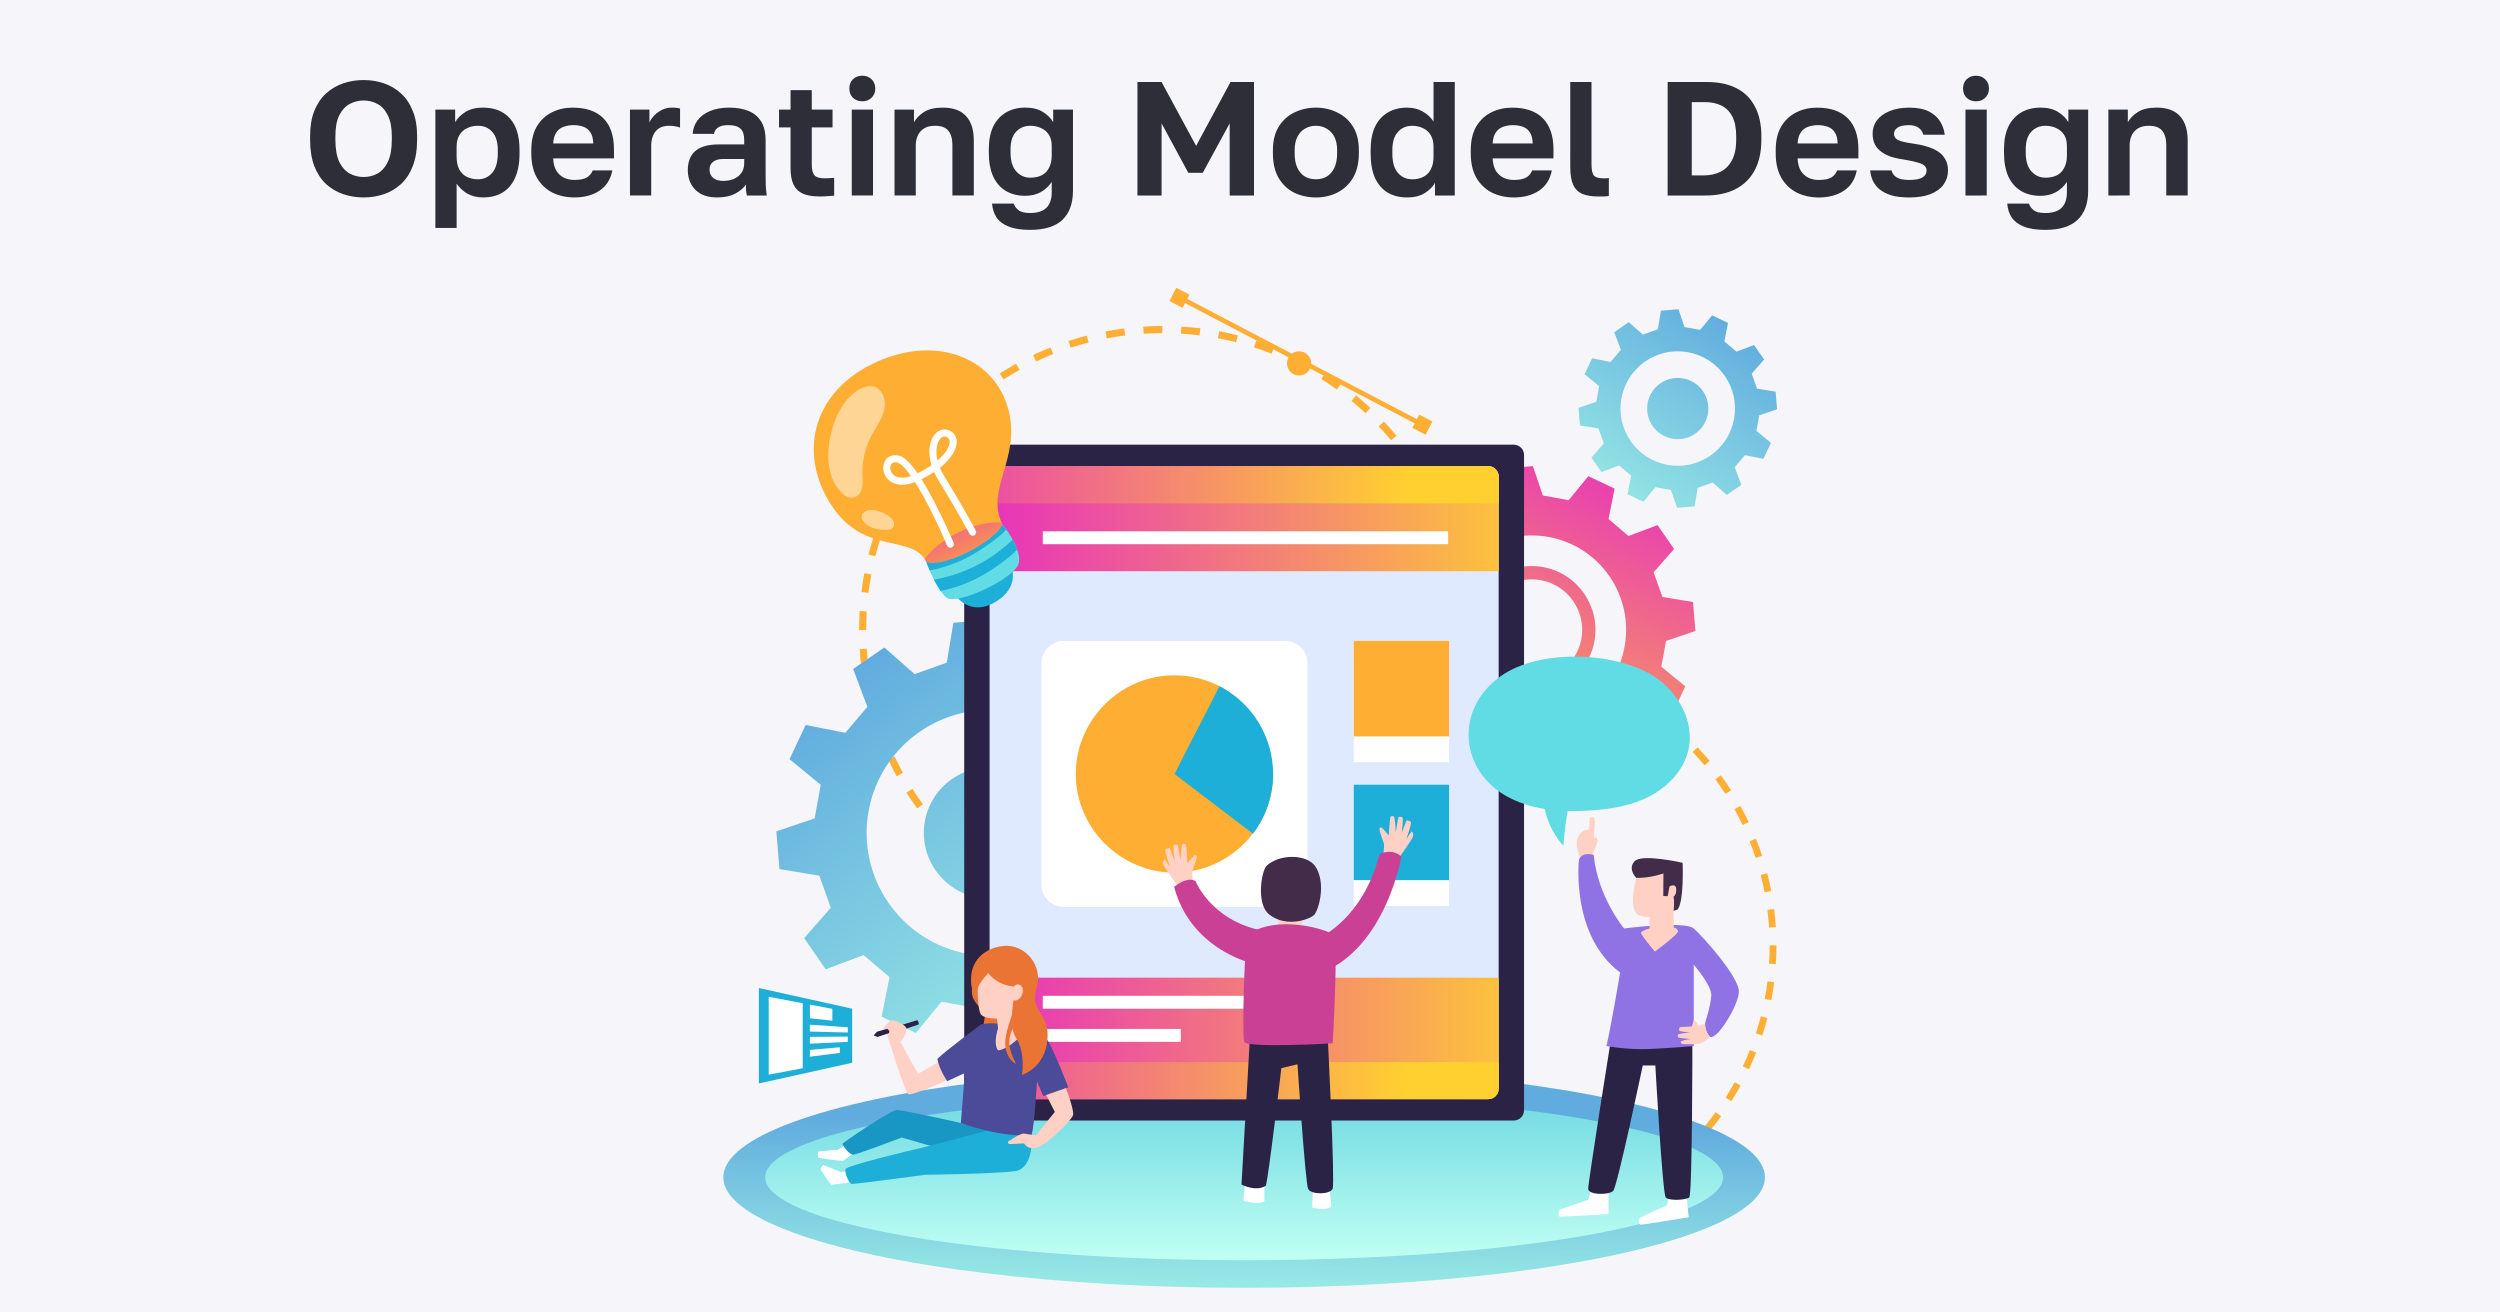 <?xml version="1.0" encoding="UTF-8" standalone="no"?>
<!-- Created with Inkscape (http://www.inkscape.org/) -->

<svg
   width="800"
   height="420"
   viewBox="0 0 211.667 111.125"
   version="1.1"
   id="svg1"
   xml:space="preserve"
   inkscape:version="1.3 (0e150ed6c4, 2023-07-21)"
   sodipodi:docname="operating-model-design.svg"
   inkscape:export-filename="operating-model-design.png"
   inkscape:export-xdpi="96"
   inkscape:export-ydpi="96"
   xmlns:inkscape="http://www.inkscape.org/namespaces/inkscape"
   xmlns:sodipodi="http://sodipodi.sourceforge.net/DTD/sodipodi-0.dtd"
   xmlns:xlink="http://www.w3.org/1999/xlink"
   xmlns="http://www.w3.org/2000/svg"
   xmlns:svg="http://www.w3.org/2000/svg"><sodipodi:namedview
     id="namedview1"
     pagecolor="#505050"
     bordercolor="#eeeeee"
     borderopacity="1"
     inkscape:showpageshadow="0"
     inkscape:pageopacity="0"
     inkscape:pagecheckerboard="0"
     inkscape:deskcolor="#505050"
     inkscape:document-units="mm"
     inkscape:zoom="1.5"
     inkscape:cx="399.66667"
     inkscape:cy="210"
     inkscape:window-width="1841"
     inkscape:window-height="956"
     inkscape:window-x="710"
     inkscape:window-y="42"
     inkscape:window-maximized="0"
     inkscape:current-layer="layer1" /><defs
     id="defs1"><path
   id="XMLID_377_"
   d="m 93.699,318.285 c 0,0 -18.349,12.391 -23.592,18.111 -5.243,5.719 -2.383,10.247 -1.906,14.536 0.477,4.289 2.621,13.821 8.817,17.158 6.196,3.336 83.166,1.906 127.967,3.336 44.8,1.43 141.148,-0.272 153.063,-3.132 11.915,-2.86 14.747,-17.637 15.462,-25.977 0.715,-8.34 -7.837,-20.015 -12.603,-21.444 -4.766,-1.429 -44.399,-1.634 -88.484,-0.681 -44.085,0.953 -64.293,4.793 -114.574,3.84 -50.281,-0.954 -52.712,-7.891 -64.15,-5.747 z" /><path
   id="XMLID_1_"
   d="m 94.358,245.447 c 0,0 -1.954,11.334 -4.039,18.239 -2.084,6.905 -4.56,11.074 -5.211,13.679 -0.651,2.605 2.605,9.12 1.563,11.855 -1.042,2.736 -1.954,-1.303 -7.947,-4.69 -5.992,-3.387 -10.942,-6.643 -13.81,-8.598 -12.533,-8.549 8.804,-31.522 18.37,-32.57 9.511,-1.042 11.595,-0.781 11.074,2.085 z" />&#10;	&#10;<path
   id="XMLID_62_"
   d="M353.337,368.425H146.663c-2.442,0-4.422-1.98-4.422-4.422V104.878c0-2.442,1.98-4.422,4.422-4.422       h206.673c2.442,0,4.422,1.98,4.422,4.422v259.125C357.758,366.445,355.779,368.425,353.337,368.425z" /><rect
   id="XMLID_63_"
   x="296.415"
   y="174.444"
   width="40.344"
   height="51.345" /><rect
   id="XMLID_64_"
   x="296.415"
   y="235.307"
   width="40.344"
   height="51.345" /><path
   id="XMLID_66_"
   d="M115.397,140.877c0,0,4.308,12.046,8.755,15.308s29.65-8.426,30.541-15.043       c0.891-6.617-7.016-16.028-7.016-16.028L115.397,140.877z" /><path
   id="XMLID_65_"
   d="M92.112,57.447c26.275-13.185,52.051-3.55,58.085,19.032c5.515,20.636-9.954,33.768-2.519,48.635       c-3.391,7.518-25.633,18.849-32.281,15.763c-5.916-11.831-26.167-2.496-40.059-23.753       C61.252,95.572,67.005,70.046,92.112,57.447z" /></defs><g
     inkscape:label="Layer 1"
     inkscape:groupmode="layer"
     id="layer1"><rect
       style="fill:#f5f5fa;fill-rule:evenodd;stroke:none;stroke-width:3.596;stroke-opacity:0.996"
       id="rect1"
       width="211.667"
       height="111.125"
       x="-2.5431316e-06"
       y="-1.110223e-14"
       sodipodi:insensitive="true" /><g
       id="OBJECTS"
       transform="matrix(0.2,0,0,0.2,55.336,19.374)"
       style="display:inline">&#10;	<g
   id="g81">&#10;		<path
   style="fill:#ffae34"
   d="m 215.644,298.286 -0.002,-3 c 2.631,-0.002 5.285,-0.085 7.885,-0.248 l 0.188,2.994 c -2.663,0.167 -5.378,0.252 -8.071,0.254 z m -8.069,-0.246 c -2.671,-0.164 -5.376,-0.415 -8.039,-0.746 l 0.37,-2.977 c 2.601,0.323 5.243,0.568 7.853,0.729 z m 24.176,-0.763 -0.373,-2.977 c 2.598,-0.326 5.218,-0.739 7.788,-1.228 l 0.561,2.947 c -2.632,0.501 -5.315,0.924 -7.976,1.258 z m -40.192,-1.231 c -2.634,-0.497 -5.286,-1.086 -7.883,-1.749 l 0.742,-2.906 c 2.536,0.647 5.126,1.222 7.698,1.708 z m 56.05,-1.784 -0.745,-2.906 c 2.531,-0.648 5.079,-1.389 7.572,-2.199 l 0.928,2.853 c -2.554,0.83 -5.163,1.587 -7.755,2.252 z m -71.691,-2.21 c -2.55,-0.826 -5.111,-1.746 -7.612,-2.735 l 1.102,-2.789 c 2.443,0.965 4.944,1.864 7.434,2.671 z m 87.043,-2.78 -1.107,-2.789 c 2.433,-0.966 4.864,-2.02 7.224,-3.133 l 1.28,2.713 c -2.417,1.141 -4.906,2.22 -7.397,3.209 z m -102.077,-3.165 c -2.423,-1.141 -4.846,-2.376 -7.202,-3.672 l 1.446,-2.629 c 2.301,1.267 4.667,2.473 7.033,3.586 z m 116.657,-3.713 -1.447,-2.627 c 2.287,-1.26 4.567,-2.611 6.778,-4.018 l 1.61,2.531 c -2.264,1.441 -4.599,2.825 -6.941,4.114 z m -130.814,-4.077 c -2.264,-1.439 -4.512,-2.967 -6.68,-4.544 l 1.764,-2.426 c 2.119,1.539 4.314,3.033 6.526,4.439 z m 144.425,-4.579 -1.766,-2.426 c 2.111,-1.536 4.206,-3.163 6.227,-4.837 l 1.913,2.311 c -2.068,1.713 -4.213,3.378 -6.374,4.952 z M 133.665,268.82 c -2.061,-1.705 -4.1,-3.501 -6.059,-5.34 l 2.053,-2.188 c 1.915,1.796 3.906,3.551 5.919,5.217 z m 169.916,-5.375 -2.055,-2.185 c 1.911,-1.796 3.788,-3.673 5.578,-5.578 l 2.187,2.055 c -1.833,1.949 -3.754,3.87 -5.71,5.708 z m -181.688,-5.672 c -1.832,-1.948 -3.63,-3.984 -5.345,-6.051 l 2.31,-1.916 c 1.674,2.02 3.431,4.009 5.221,5.912 z m 192.741,-6.092 -2.31,-1.914 c 1.672,-2.019 3.301,-4.115 4.841,-6.232 l 2.426,1.766 c -1.577,2.167 -3.245,4.314 -4.957,6.38 z m -203.041,-6.332 c -1.575,-2.162 -3.105,-4.405 -4.546,-6.669 l 2.53,-1.611 c 1.408,2.211 2.902,4.402 4.44,6.513 z m 212.546,-6.727 -2.531,-1.61 c 1.405,-2.208 2.759,-4.493 4.024,-6.79 l 2.628,1.447 c -1.295,2.352 -2.682,4.692 -4.121,6.953 z M 102.93,231.743 c -1.294,-2.345 -2.529,-4.761 -3.673,-7.181 l 2.713,-1.281 c 1.116,2.363 2.323,4.723 3.587,7.013 z m 229.007,-7.273 -2.714,-1.279 c 1.119,-2.374 2.175,-4.811 3.139,-7.246 l 2.789,1.105 c -0.987,2.492 -2.069,4.988 -3.214,7.42 z M 96.045,217.165 c -0.989,-2.489 -1.912,-5.045 -2.743,-7.595 l 2.853,-0.929 c 0.811,2.49 1.712,4.985 2.678,7.417 z m 241.845,-7.727 -2.853,-0.926 c 0.809,-2.494 1.547,-5.042 2.195,-7.574 l 2.906,0.743 c -0.663,2.594 -1.419,5.204 -2.248,7.757 z M 91.046,201.816 c -0.666,-2.591 -1.259,-5.243 -1.762,-7.88 l 2.947,-0.563 c 0.491,2.576 1.07,5.165 1.72,7.696 z m 250.846,-8.016 -2.947,-0.559 c 0.487,-2.569 0.899,-5.19 1.224,-7.79 l 2.977,0.372 c -0.333,2.662 -0.755,5.346 -1.254,7.977 z m -253.87,-7.838 c -0.335,-2.658 -0.59,-5.362 -0.759,-8.038 l 2.994,-0.188 c 0.164,2.614 0.413,5.255 0.741,7.851 z m 255.873,-8.177 -2.994,-0.186 c 0.161,-2.61 0.243,-5.262 0.243,-7.883 v -0.27 h 3 v 0.27 c 0,2.682 -0.084,5.397 -0.249,8.069 z M 90.006,169.852 h -3 v -0.135 c 0,-2.638 0.081,-5.307 0.241,-7.931 l 2.994,0.182 c -0.156,2.564 -0.235,5.171 -0.235,7.749 z m 250.877,-8.287 c -0.168,-2.619 -0.42,-5.26 -0.749,-7.851 l 2.976,-0.378 c 0.337,2.651 0.595,5.355 0.768,8.036 z m -249.918,-7.45 -2.978,-0.369 c 0.331,-2.665 0.749,-5.349 1.245,-7.978 l 2.948,0.556 c -0.483,2.567 -0.892,5.189 -1.215,7.791 z m 247.929,-8.188 c -0.493,-2.57 -1.074,-5.159 -1.729,-7.693 l 2.905,-0.75 c 0.67,2.595 1.266,5.246 1.77,7.878 z m -245.01,-7.302 -2.907,-0.74 c 0.662,-2.597 1.415,-5.208 2.24,-7.758 l 2.854,0.923 c -0.805,2.49 -1.541,5.039 -2.187,7.575 z m 241.07,-7.96 c -0.813,-2.487 -1.717,-4.981 -2.687,-7.414 l 2.787,-1.11 c 0.993,2.491 1.918,5.045 2.751,7.592 z m -236.216,-7.051 -2.79,-1.102 c 0.986,-2.497 2.065,-4.995 3.206,-7.424 l 2.715,1.276 c -1.114,2.372 -2.167,4.811 -3.131,7.25 z m 230.385,-7.582 c -1.119,-2.363 -2.329,-4.721 -3.595,-7.009 l 2.625,-1.452 c 1.296,2.343 2.535,4.757 3.681,7.177 z m -223.671,-6.703 -2.629,-1.444 c 1.292,-2.353 2.676,-4.693 4.113,-6.958 l 2.533,1.608 c -1.403,2.211 -2.754,4.497 -4.017,6.794 z M 321.5,102.251 c -1.408,-2.204 -2.904,-4.395 -4.447,-6.509 l 2.423,-1.769 c 1.58,2.164 3.112,4.406 4.553,6.663 z m -207.595,-6.244 -2.428,-1.763 c 1.573,-2.166 3.238,-4.314 4.949,-6.385 l 2.313,1.911 c -1.672,2.023 -3.298,4.121 -4.834,6.237 z m 198.301,-6.483 c -1.673,-2.013 -3.431,-4.001 -5.227,-5.905 l 2.184,-2.058 c 1.837,1.951 3.638,3.984 5.351,6.046 z M 123.953,83.85 121.765,81.798 c 1.835,-1.957 3.754,-3.88 5.704,-5.716 l 2.057,2.185 c -1.906,1.793 -3.781,3.671 -5.573,5.583 z m 177.44,-5.801 c -1.91,-1.789 -3.903,-3.542 -5.924,-5.211 l 1.91,-2.313 c 2.068,1.708 4.109,3.503 6.065,5.334 z m -165.96,-5.006 -1.916,-2.309 c 2.065,-1.713 4.208,-3.381 6.37,-4.958 l 1.768,2.424 c -2.112,1.54 -4.206,3.17 -6.222,4.843 z m 153.798,-5.036 c -2.12,-1.538 -4.316,-3.029 -6.53,-4.431 l 1.605,-2.534 c 2.267,1.436 4.516,2.963 6.686,4.538 z m -141.066,-4.251 -1.612,-2.529 c 2.26,-1.441 4.594,-2.828 6.936,-4.122 l 1.451,2.626 c -2.288,1.264 -4.568,2.619 -6.775,4.025 z m 127.739,-4.193 c -2.297,-1.261 -4.664,-2.465 -7.038,-3.579 l 1.275,-2.716 c 2.43,1.141 4.855,2.374 7.207,3.665 z M 161.951,56.14 160.668,53.428 c 2.422,-1.146 4.91,-2.228 7.395,-3.216 L 169.171,53 c -2.426,0.965 -4.855,2.021 -7.22,3.14 z m 99.665,-3.284 c -2.439,-0.962 -4.94,-1.858 -7.436,-2.663 l 0.921,-2.855 c 2.556,0.825 5.118,1.743 7.616,2.728 z m -85.029,-2.539 -0.931,-2.852 c 2.549,-0.832 5.157,-1.592 7.752,-2.261 l 0.748,2.905 c -2.534,0.653 -5.081,1.396 -7.569,2.208 z m 70.015,-2.307 c -2.532,-0.644 -5.123,-1.216 -7.7,-1.7 l 0.554,-2.948 c 2.64,0.496 5.293,1.081 7.886,1.741 z m -54.751,-1.625 -0.563,-2.946 c 2.632,-0.503 5.315,-0.929 7.975,-1.266 l 0.377,2.977 c -2.599,0.328 -5.219,0.744 -7.789,1.235 z m 39.258,-1.286 c -2.591,-0.32 -5.233,-0.563 -7.852,-0.721 l 0.181,-2.994 c 2.682,0.162 5.387,0.41 8.04,0.737 z m -23.62,-0.695 -0.19,-2.994 c 2.667,-0.169 5.382,-0.257 8.07,-0.262 l 0.005,3 c -2.627,0.004 -5.28,0.09 -7.885,0.256 z"
   id="path1" />&#10;		<path
   style="fill:#ffae34"
   d="m 352.786,426.192 -0.002,-2.861 c 2.509,-0.002 5.04,-0.081 7.52,-0.236 l 0.179,2.855 c -2.539,0.159 -5.128,0.24 -7.697,0.242 z m -7.695,-0.234 c -2.548,-0.156 -5.127,-0.396 -7.667,-0.712 l 0.353,-2.839 c 2.481,0.308 5,0.542 7.489,0.695 z m 23.057,-0.728 -0.356,-2.839 c 2.477,-0.311 4.977,-0.705 7.428,-1.171 l 0.535,2.811 c -2.51,0.477 -5.069,0.88 -7.607,1.199 z m -38.331,-1.173 c -2.512,-0.474 -5.041,-1.036 -7.518,-1.668 l 0.708,-2.772 c 2.419,0.618 4.889,1.165 7.341,1.629 z m 53.455,-1.702 -0.711,-2.772 c 2.414,-0.618 4.844,-1.324 7.221,-2.097 l 0.885,2.721 c -2.435,0.792 -4.923,1.514 -7.395,2.148 z M 314.9,420.247 c -2.432,-0.788 -4.874,-1.665 -7.259,-2.609 l 1.051,-2.66 c 2.33,0.92 4.715,1.778 7.09,2.547 z m 83.013,-2.651 -1.055,-2.66 c 2.32,-0.921 4.639,-1.926 6.889,-2.988 l 1.221,2.587 c -2.305,1.088 -4.679,2.117 -7.055,3.061 z m -97.351,-3.019 c -2.311,-1.088 -4.621,-2.266 -6.869,-3.502 l 1.379,-2.507 c 2.195,1.208 4.451,2.358 6.708,3.42 z m 111.256,-3.541 -1.38,-2.505 c 2.181,-1.202 4.356,-2.491 6.464,-3.832 l 1.536,2.414 c -2.159,1.374 -4.387,2.694 -6.62,3.923 z M 287.06,407.148 c -2.159,-1.372 -4.303,-2.829 -6.371,-4.334 l 1.682,-2.314 c 2.02,1.468 4.114,2.893 6.224,4.233 z m 137.739,-4.367 -1.684,-2.314 c 2.013,-1.465 4.011,-3.017 5.939,-4.613 l 1.824,2.204 c -1.972,1.633 -4.018,3.222 -6.079,4.723 z M 274.602,398.09 c -1.966,-1.626 -3.91,-3.339 -5.779,-5.093 l 1.958,-2.086 c 1.826,1.713 3.725,3.386 5.644,4.975 z m 162.051,-5.126 -1.96,-2.084 c 1.823,-1.713 3.612,-3.503 5.32,-5.32 l 2.085,1.96 c -1.747,1.859 -3.579,3.691 -5.445,5.444 z m -173.278,-5.409 c -1.747,-1.858 -3.462,-3.8 -5.097,-5.771 l 2.203,-1.827 c 1.597,1.926 3.272,3.823 4.979,5.638 z m 183.82,-5.81 -2.204,-1.826 c 1.595,-1.925 3.148,-3.925 4.617,-5.943 l 2.313,1.684 c -1.503,2.067 -3.094,4.114 -4.726,6.085 z m -193.642,-6.039 c -1.502,-2.062 -2.961,-4.201 -4.335,-6.36 l 2.413,-1.537 c 1.342,2.109 2.768,4.199 4.235,6.211 z m 202.706,-6.415 -2.414,-1.536 c 1.34,-2.106 2.632,-4.285 3.838,-6.475 l 2.506,1.38 c -1.235,2.243 -2.557,4.474 -3.93,6.631 z M 245.29,362.73 c -1.234,-2.237 -2.412,-4.541 -3.503,-6.849 l 2.587,-1.222 c 1.065,2.254 2.216,4.504 3.421,6.689 z m 218.406,-6.937 -2.588,-1.22 c 1.067,-2.264 2.074,-4.589 2.994,-6.91 l 2.66,1.053 c -0.942,2.378 -1.974,4.759 -3.066,7.077 z m -224.972,-6.966 c -0.943,-2.374 -1.824,-4.811 -2.616,-7.244 l 2.721,-0.886 c 0.773,2.375 1.633,4.755 2.554,7.073 z m 230.65,-7.369 -2.721,-0.883 c 0.772,-2.378 1.476,-4.809 2.094,-7.223 l 2.772,0.709 c -0.634,2.472 -1.355,4.961 -2.145,7.397 z m -235.418,-7.27 c -0.635,-2.471 -1.201,-5 -1.681,-7.515 l 2.811,-0.536 c 0.469,2.456 1.02,4.926 1.641,7.34 z m 239.235,-7.645 -2.811,-0.533 c 0.464,-2.45 0.857,-4.95 1.167,-7.429 l 2.839,0.355 c -0.318,2.539 -0.719,5.098 -1.195,7.607 z m -242.118,-7.475 c -0.32,-2.535 -0.563,-5.114 -0.724,-7.666 l 2.855,-0.18 c 0.157,2.493 0.395,5.012 0.707,7.487 z m 244.028,-7.798 -2.855,-0.177 c 0.154,-2.49 0.232,-5.019 0.232,-7.518 v -0.258 h 2.861 v 0.258 c -10e-4,2.558 -0.081,5.147 -0.238,7.695 z m -242.137,-7.566 h -2.861 v -0.129 c 0,-2.516 0.077,-5.061 0.23,-7.564 l 2.855,0.174 c -0.148,2.445 -0.224,4.931 -0.224,7.39 z m 239.264,-7.903 c -0.16,-2.498 -0.4,-5.017 -0.715,-7.487 l 2.838,-0.36 c 0.322,2.529 0.568,5.107 0.732,7.664 z m -238.348,-7.105 -2.84,-0.352 c 0.315,-2.542 0.715,-5.102 1.187,-7.609 l 2.812,0.53 c -0.462,2.449 -0.851,4.949 -1.159,7.431 z m 236.451,-7.81 c -0.47,-2.451 -1.025,-4.92 -1.648,-7.337 l 2.77,-0.715 c 0.639,2.475 1.207,5.003 1.688,7.514 z m -233.668,-6.963 -2.773,-0.706 c 0.631,-2.477 1.35,-4.966 2.136,-7.399 l 2.722,0.88 c -0.767,2.375 -1.469,4.806 -2.085,7.225 z m 229.91,-7.592 c -0.775,-2.372 -1.638,-4.751 -2.562,-7.071 l 2.658,-1.059 c 0.947,2.375 1.829,4.811 2.624,7.24 z m -225.28,-6.725 -2.661,-1.051 c 0.94,-2.381 1.969,-4.763 3.058,-7.08 l 2.589,1.217 c -1.063,2.263 -2.067,4.589 -2.986,6.914 z m 219.72,-7.23 c -1.067,-2.254 -2.221,-4.503 -3.428,-6.685 l 2.503,-1.385 c 1.236,2.234 2.417,4.537 3.51,6.845 z m -213.317,-6.394 -2.507,-1.378 c 1.233,-2.244 2.552,-4.476 3.923,-6.635 l 2.416,1.533 c -1.339,2.11 -2.628,4.29 -3.832,6.48 z m 206.046,-6.75 c -1.342,-2.103 -2.769,-4.191 -4.241,-6.208 l 2.311,-1.687 c 1.507,2.064 2.968,4.202 4.342,6.355 z m -197.985,-5.955 -2.315,-1.681 c 1.5,-2.066 3.088,-4.114 4.72,-6.089 l 2.205,1.823 c -1.593,1.928 -3.145,3.93 -4.61,5.947 z m 189.121,-6.183 c -1.595,-1.92 -3.272,-3.815 -4.985,-5.632 l 2.082,-1.962 c 1.752,1.86 3.469,3.8 5.103,5.766 z m -179.538,-5.411 -2.087,-1.957 c 1.75,-1.866 3.58,-3.7 5.44,-5.451 l 1.961,2.083 c -1.817,1.71 -3.604,3.502 -5.314,5.325 z m 169.226,-5.532 c -1.822,-1.706 -3.723,-3.378 -5.65,-4.969 l 1.822,-2.206 c 1.973,1.629 3.919,3.341 5.784,5.088 z m -158.277,-4.775 -1.827,-2.202 c 1.969,-1.634 4.013,-3.225 6.075,-4.729 l 1.686,2.312 c -2.015,1.47 -4.011,3.024 -5.934,4.619 z m 146.678,-4.802 c -2.021,-1.466 -4.117,-2.889 -6.227,-4.226 l 1.531,-2.417 c 2.162,1.369 4.307,2.826 6.377,4.327 z m -134.536,-4.054 -1.538,-2.412 c 2.155,-1.374 4.381,-2.697 6.615,-3.931 l 1.384,2.504 c -2.182,1.205 -4.356,2.497 -6.461,3.839 z m 121.827,-4 c -2.191,-1.202 -4.449,-2.351 -6.712,-3.413 l 1.215,-2.59 c 2.318,1.088 4.63,2.264 6.873,3.495 z m -108.679,-3.264 -1.224,-2.586 c 2.31,-1.092 4.683,-2.124 7.053,-3.067 l 1.057,2.659 c -2.314,0.92 -4.631,1.927 -6.886,2.994 z m 95.051,-3.132 c -2.326,-0.917 -4.712,-1.772 -7.092,-2.54 l 0.878,-2.723 c 2.438,0.787 4.881,1.662 7.263,2.601 z m -81.093,-2.422 -0.888,-2.72 c 2.431,-0.793 4.918,-1.519 7.393,-2.156 l 0.714,2.771 c -2.416,0.623 -4.845,1.331 -7.219,2.105 z m 66.775,-2.2 c -2.414,-0.614 -4.885,-1.16 -7.344,-1.621 l 0.528,-2.812 c 2.518,0.473 5.048,1.032 7.521,1.661 z m -52.217,-1.549 -0.537,-2.81 c 2.51,-0.48 5.069,-0.886 7.605,-1.208 l 0.359,2.839 c -2.477,0.314 -4.976,0.71 -7.427,1.179 z m 37.441,-1.227 c -2.471,-0.305 -4.991,-0.536 -7.489,-0.687 l 0.172,-2.855 c 2.557,0.154 5.137,0.391 7.668,0.703 z m -22.527,-0.663 -0.182,-2.855 c 2.544,-0.162 5.133,-0.245 7.696,-0.25 l 0.005,2.861 c -2.504,0.004 -5.034,0.086 -7.519,0.244 z"
   id="path2" />&#10;		<linearGradient
   id="SVGID_1_"
   gradientUnits="userSpaceOnUse"
   x1="249.395"
   y1="458.893"
   x2="250.248"
   y2="378.027">&#10;			<stop
   offset="0"
   style="stop-color:#A0F4E5"
   id="stop2" />&#10;			<stop
   offset="1"
   style="stop-color:#61ACDF"
   id="stop3" />&#10;		</linearGradient>&#10;		<ellipse
   style="fill:url(#SVGID_1_)"
   cx="250"
   cy="401.528"
   rx="220.485"
   ry="46.774"
   id="ellipse3" />&#10;		&#10;			<linearGradient
   id="SVGID_00000034809934933651086380000007199824854911834516_"
   gradientUnits="userSpaceOnUse"
   x1="250"
   y1="435.758"
   x2="250"
   y2="353.9">&#10;			<stop
   offset="0"
   style="stop-color:#BFFFF3"
   id="stop4" />&#10;			<stop
   offset="1"
   style="stop-color:#61D2DF"
   id="stop5" />&#10;		</linearGradient>&#10;		&#10;			<ellipse
   style="fill:url(#SVGID_00000034809934933651086380000007199824854911834516_)"
   cx="250"
   cy="401.528"
   rx="202.762"
   ry="35.103"
   id="ellipse5" />&#10;		<g
   id="g9">&#10;			&#10;				<linearGradient
   id="SVGID_00000002368273434823779700000015572336360373113743_"
   gradientUnits="userSpaceOnUse"
   x1="415.247"
   y1="80.24"
   x2="332.985"
   y2="249.525">&#10;				<stop
   offset="0"
   style="stop-color:#E525C7"
   id="stop6" />&#10;				<stop
   offset="1"
   style="stop-color:#FFD030"
   id="stop7" />&#10;			</linearGradient>&#10;			<path
   style="fill:url(#SVGID_00000002368273434823779700000015572336360373113743_)"
   d="m 428.606,174.464 12.437,-4.218 c -0.539,-6.578 -0.465,-5.685 -1.004,-12.263 l -12.958,-2.138 c -1.676,-4.685 -2.058,-5.755 -3.734,-10.44 l 8.662,-9.871 c -3.756,-5.428 -3.246,-4.691 -7.001,-10.118 l -12.291,4.627 c -3.794,-3.219 -4.66,-3.954 -8.454,-7.174 l 2.566,-12.88 c -5.966,-2.823 -5.156,-2.439 -11.123,-5.262 l -8.331,10.152 c -4.895,-0.891 -6.013,-1.095 -10.909,-1.986 l -4.218,-12.437 c -6.578,0.539 -5.685,0.466 -12.263,1.004 l -2.138,12.958 c -4.685,1.676 -5.755,2.058 -10.44,3.734 l -9.871,-8.662 c -5.428,3.755 -4.691,3.246 -10.118,7.001 l 4.627,12.291 c -3.22,3.794 -3.955,4.66 -7.174,8.454 l -12.88,-2.566 c -2.823,5.966 -2.439,5.156 -5.262,11.122 l 10.152,8.331 c -0.891,4.895 -1.095,6.013 -1.986,10.909 l -12.437,4.218 c 0.539,6.578 0.465,5.685 1.004,12.263 l 12.958,2.138 c 1.676,4.685 2.058,5.755 3.734,10.44 l -8.662,9.871 c 3.756,5.428 3.246,4.691 7.001,10.118 l 12.291,-4.627 c 3.794,3.219 4.66,3.955 8.454,7.174 l -2.566,12.88 c 5.966,2.823 5.156,2.439 11.122,5.262 l 8.331,-10.153 c 4.895,0.891 6.013,1.095 10.908,1.986 l 4.218,12.437 c 6.578,-0.539 5.685,-0.466 12.263,-1.004 l 2.138,-12.958 c 4.685,-1.676 5.755,-2.058 10.44,-3.734 l 9.872,8.662 c 5.428,-3.756 4.691,-3.246 10.118,-7.001 l -4.627,-12.291 c 3.22,-3.794 3.955,-4.66 7.174,-8.454 l 12.88,2.566 c 2.823,-5.966 2.439,-5.156 5.262,-11.122 l -10.152,-8.331 c 0.893,-4.894 1.096,-6.013 1.987,-10.908 z m -64.011,34.592 c -21.709,-3.952 -36.104,-24.755 -32.151,-46.465 3.953,-21.709 24.755,-36.104 46.465,-32.152 21.709,3.952 36.104,24.755 32.151,46.465 -3.953,21.71 -24.756,36.105 -46.465,32.152 z"
   id="path7" />&#10;			&#10;				<linearGradient
   id="SVGID_00000134937751696601560950000015200250885461021059_"
   gradientUnits="userSpaceOnUse"
   x1="415.247"
   y1="80.24"
   x2="332.985"
   y2="249.524">&#10;				<stop
   offset="0"
   style="stop-color:#E525C7"
   id="stop8" />&#10;				<stop
   offset="1"
   style="stop-color:#FFD030"
   id="stop9" />&#10;			</linearGradient>&#10;			<path
   style="fill:url(#SVGID_00000134937751696601560950000015200250885461021059_)"
   d="m 366.919,196.291 c -14.636,-2.665 -24.375,-16.74 -21.711,-31.376 2.665,-14.636 16.74,-24.375 31.376,-21.711 14.636,2.665 24.375,16.74 21.711,31.376 -2.665,14.636 -16.74,24.376 -31.376,21.711 z m 8.659,-47.561 c -11.589,-2.11 -22.735,5.602 -24.845,17.191 -2.11,11.589 5.602,22.735 17.192,24.845 11.589,2.11 22.735,-5.603 24.844,-17.191 2.11,-11.589 -5.602,-22.735 -17.191,-24.845 z"
   id="path9" />&#10;		</g>&#10;		<g
   id="g13">&#10;			&#10;				<linearGradient
   id="SVGID_00000097498302485291962580000010367540503699703174_"
   gradientUnits="userSpaceOnUse"
   x1="211.181"
   y1="342.446"
   x2="85.923"
   y2="184.862">&#10;				<stop
   offset="0"
   style="stop-color:#A0F4E5"
   id="stop10" />&#10;				<stop
   offset="1"
   style="stop-color:#61ACDF"
   id="stop11" />&#10;			</linearGradient>&#10;			<path
   style="fill:url(#SVGID_00000097498302485291962580000010367540503699703174_)"
   d="m 216.299,261.858 16.2,-5.494 c -0.702,-8.568 -0.606,-7.405 -1.308,-15.973 l -16.879,-2.785 c -2.183,-6.102 -2.681,-7.496 -4.864,-13.599 l 11.283,-12.858 c -4.892,-7.07 -4.228,-6.11 -9.12,-13.179 l -16.01,6.027 c -4.941,-4.193 -6.07,-5.151 -11.012,-9.345 l 3.342,-16.777 c -7.772,-3.676 -6.716,-3.177 -14.488,-6.854 l -10.851,13.224 c -6.376,-1.161 -7.832,-1.426 -14.209,-2.587 l -5.494,-16.2 c -8.569,0.702 -7.405,0.606 -15.974,1.308 l -2.785,16.878 c -6.103,2.183 -7.496,2.682 -13.6,4.864 L 97.672,177.225 c -7.07,4.892 -6.11,4.228 -13.18,9.119 l 6.027,16.01 c -4.194,4.942 -5.151,6.07 -9.344,11.012 l -16.777,-3.342 c -3.676,7.771 -3.177,6.716 -6.854,14.487 l 13.224,10.851 c -1.161,6.376 -1.426,7.833 -2.587,14.209 l -16.201,5.494 c 0.702,8.569 0.606,7.405 1.308,15.973 l 16.879,2.785 c 2.182,6.102 2.681,7.496 4.864,13.599 L 63.748,300.28 c 4.892,7.07 4.228,6.11 9.12,13.179 l 16.009,-6.027 c 4.942,4.194 6.071,5.151 11.012,9.345 l -3.342,16.777 c 7.772,3.676 6.716,3.177 14.488,6.854 l 10.851,-13.224 c 6.376,1.161 7.832,1.426 14.209,2.587 l 5.494,16.2 c 8.569,-0.702 7.405,-0.607 15.974,-1.308 l 2.785,-16.878 c 6.103,-2.183 7.496,-2.682 13.599,-4.864 l 12.859,11.283 c 7.07,-4.892 6.11,-4.228 13.18,-9.119 l -6.028,-16.01 c 4.194,-4.942 5.152,-6.07 9.345,-11.012 l 16.777,3.342 c 3.677,-7.771 3.177,-6.716 6.854,-14.487 L 213.71,276.067 c 1.163,-6.376 1.428,-7.833 2.589,-14.209 z m -83.379,45.058 c -28.277,-5.148 -47.028,-32.245 -41.879,-60.523 5.148,-28.278 32.245,-47.028 60.523,-41.879 28.277,5.148 47.027,32.245 41.879,60.523 -5.149,28.278 -32.246,47.028 -60.523,41.879 z"
   id="path11" />&#10;			&#10;				<linearGradient
   id="SVGID_00000116224020035701034630000013693850392501956240_"
   gradientUnits="userSpaceOnUse"
   x1="211.181"
   y1="342.446"
   x2="85.923"
   y2="184.862">&#10;				<stop
   offset="0"
   style="stop-color:#A0F4E5"
   id="stop12" />&#10;				<stop
   offset="1"
   style="stop-color:#61ACDF"
   id="stop13" />&#10;			</linearGradient>&#10;			<path
   style="fill:url(#SVGID_00000116224020035701034630000013693850392501956240_)"
   d="m 147.226,228.338 c -15.095,-2.748 -29.613,7.297 -32.362,22.393 -2.748,15.095 7.298,29.613 22.393,32.362 15.095,2.748 29.613,-7.297 32.361,-22.393 2.749,-15.096 -7.297,-29.614 -22.392,-32.362 z"
   id="path13" />&#10;		</g>&#10;		<g
   id="g17">&#10;			&#10;				<linearGradient
   id="SVGID_00000056414243937015648030000018342561303274205631_"
   gradientUnits="userSpaceOnUse"
   x1="396.634"
   y1="132.29"
   x2="457.968"
   y2="38.956">&#10;				<stop
   offset="0"
   style="stop-color:#A0F4E5"
   id="stop14" />&#10;				<stop
   offset="1"
   style="stop-color:#61ACDF"
   id="stop15" />&#10;			</linearGradient>&#10;			<path
   style="fill:url(#SVGID_00000056414243937015648030000018342561303274205631_)"
   d="m 468.061,78.943 7.545,-2.559 c -0.327,-3.99 -0.282,-3.449 -0.609,-7.439 l -7.861,-1.297 c -1.017,-2.842 -1.249,-3.491 -2.265,-6.333 l 5.255,-5.988 c -2.278,-3.292 -1.969,-2.845 -4.247,-6.138 l -7.456,2.807 c -2.301,-1.953 -2.827,-2.399 -5.128,-4.352 l 1.557,-7.813 c -3.619,-1.712 -3.128,-1.48 -6.747,-3.192 l -5.054,6.159 c -2.97,-0.541 -3.648,-0.664 -6.617,-1.205 l -2.559,-7.545 c -3.991,0.327 -3.449,0.282 -7.439,0.609 l -1.297,7.861 c -2.842,1.016 -3.491,1.249 -6.333,2.265 l -5.988,-5.255 c -3.293,2.278 -2.845,1.969 -6.138,4.247 l 2.807,7.456 c -1.953,2.302 -2.399,2.827 -4.352,5.129 l -7.813,-1.556 c -1.712,3.619 -1.48,3.128 -3.192,6.747 l 6.159,5.054 c -0.541,2.969 -0.664,3.648 -1.205,6.617 l -7.545,2.559 c 0.327,3.991 0.282,3.449 0.609,7.439 l 7.861,1.297 c 1.016,2.842 1.249,3.491 2.265,6.333 l -5.255,5.988 c 2.278,3.292 1.969,2.845 4.247,6.138 l 7.456,-2.807 c 2.302,1.953 2.827,2.399 5.129,4.352 l -1.556,7.813 c 3.619,1.712 3.128,1.48 6.747,3.192 l 5.054,-6.159 c 2.969,0.541 3.648,0.664 6.617,1.205 l 2.559,7.545 c 3.991,-0.327 3.449,-0.283 7.439,-0.609 l 1.297,-7.861 c 2.842,-1.017 3.491,-1.249 6.333,-2.265 l 5.988,5.255 c 3.293,-2.278 2.845,-1.969 6.138,-4.247 l -2.807,-7.456 c 1.953,-2.301 2.399,-2.827 4.352,-5.129 l 7.813,1.557 c 1.712,-3.619 1.48,-3.128 3.192,-6.747 l -6.159,-5.054 c 0.539,-2.97 0.662,-3.649 1.203,-6.618 z M 429.23,99.927 C 416.061,97.53 407.328,84.91 409.726,71.74 c 2.398,-13.17 15.017,-21.902 28.187,-19.504 13.169,2.398 21.902,15.017 19.504,28.187 -2.398,13.17 -15.018,21.902 -28.187,19.504 z"
   id="path15-7" />&#10;			&#10;				<linearGradient
   id="SVGID_00000005231849834255838930000012679580239871780520_"
   gradientUnits="userSpaceOnUse"
   x1="396.634"
   y1="132.29"
   x2="457.967"
   y2="38.957">&#10;				<stop
   offset="0"
   style="stop-color:#A0F4E5"
   id="stop16" />&#10;				<stop
   offset="1"
   style="stop-color:#61ACDF"
   id="stop17" />&#10;			</linearGradient>&#10;			<path
   style="fill:url(#SVGID_00000005231849834255838930000012679580239871780520_)"
   d="m 435.892,63.332 c -7.03,-1.28 -13.791,3.398 -15.071,10.429 -1.28,7.03 3.399,13.791 10.429,15.071 7.03,1.28 13.791,-3.398 15.071,-10.429 1.28,-7.03 -3.398,-13.791 -10.429,-15.071 z"
   id="path17-5" />&#10;		</g>&#10;		<g
   id="g34-1">&#10;			<path
   style="fill:#2b2345"
   d="M 364.127,377.495 H 135.873 c -2.415,0 -4.373,-1.958 -4.373,-4.373 V 95.758 c 0,-2.415 1.958,-4.373 4.373,-4.373 h 228.254 c 2.415,0 4.373,1.958 4.373,4.373 v 277.364 c 0,2.415 -1.958,4.373 -4.373,4.373 z"
   id="path18-5" />&#10;			<g
   id="g33">&#10;				<defs
   id="defs18">&#10;					<path
   id="path3"
   d="M 353.337,368.425 H 146.663 c -2.442,0 -4.422,-1.98 -4.422,-4.422 V 104.878 c 0,-2.442 1.98,-4.422 4.422,-4.422 h 206.673 c 2.442,0 4.422,1.98 4.422,4.422 v 259.125 c 0,2.442 -1.979,4.422 -4.421,4.422 z" />&#10;				</defs>&#10;				<use
   xlink:href="#XMLID_62_"
   style="overflow:visible;fill:#dfe9ff"
   id="use18" />&#10;				<clipPath
   id="XMLID_00000121970398417277336460000006862354419043529648_">&#10;					<use
   xlink:href="#XMLID_62_"
   style="overflow:visible"
   id="use19" />&#10;				</clipPath>&#10;				&#10;					<linearGradient
   id="SVGID_00000057845608687855840500000008671944979182296506_"
   gradientUnits="userSpaceOnUse"
   x1="121.425"
   y1="351.333"
   x2="380.092"
   y2="351.333">&#10;					<stop
   offset="0"
   style="stop-color:#E525C7"
   id="stop19" />&#10;					<stop
   offset="1"
   style="stop-color:#FFD030"
   id="stop20" />&#10;				</linearGradient>&#10;				&#10;					<rect
   x="121.425"
   y="317"
   style="fill:url(#SVGID_00000057845608687855840500000008671944979182296506_)"
   width="258.667"
   height="68.667"
   clip-path="url(#XMLID_00000121970398417277336460000006862354419043529648_)"
   id="rect20" />&#10;				&#10;					<rect
   x="164.771"
   y="324.691"
   style="fill:#ffffff"
   width="111.326"
   height="5.458"
   clip-path="url(#XMLID_00000121970398417277336460000006862354419043529648_)"
   id="rect21" />&#10;				&#10;					<rect
   x="164.771"
   y="338.722"
   style="fill:#ffffff"
   width="58.44"
   height="5.458"
   clip-path="url(#XMLID_00000121970398417277336460000006862354419043529648_)"
   id="rect22" />&#10;				&#10;					<linearGradient
   id="SVGID_00000070832519608136873270000004188683080136451255_"
   gradientUnits="userSpaceOnUse"
   x1="121.425"
   y1="110.607"
   x2="380.092"
   y2="110.607">&#10;					<stop
   offset="0"
   style="stop-color:#E525C7"
   id="stop22" />&#10;					<stop
   offset="1"
   style="stop-color:#FFD030"
   id="stop23" />&#10;				</linearGradient>&#10;				&#10;					<rect
   x="121.425"
   y="76.274"
   style="fill:url(#SVGID_00000070832519608136873270000004188683080136451255_)"
   width="258.667"
   height="68.667"
   clip-path="url(#XMLID_00000121970398417277336460000006862354419043529648_)"
   id="rect23" />&#10;				&#10;					<linearGradient
   id="SVGID_00000158741237625300413390000002430563980019378823_"
   gradientUnits="userSpaceOnUse"
   x1="84.281"
   y1="387.087"
   x2="319.322"
   y2="387.087">&#10;					<stop
   offset="0"
   style="stop-color:#E525C7"
   id="stop24" />&#10;					<stop
   offset="1"
   style="stop-color:#FFD030"
   id="stop25" />&#10;				</linearGradient>&#10;				&#10;					<rect
   x="121.425"
   y="352.754"
   style="fill:url(#SVGID_00000158741237625300413390000002430563980019378823_)"
   width="258.667"
   height="68.667"
   clip-path="url(#XMLID_00000121970398417277336460000006862354419043529648_)"
   id="rect25" />&#10;				&#10;					<linearGradient
   id="SVGID_00000107553390994855868840000001355190456112143027_"
   gradientUnits="userSpaceOnUse"
   x1="84.281"
   y1="81.924"
   x2="319.322"
   y2="81.924">&#10;					<stop
   offset="0"
   style="stop-color:#E525C7"
   id="stop26" />&#10;					<stop
   offset="1"
   style="stop-color:#FFD030"
   id="stop27" />&#10;				</linearGradient>&#10;				&#10;					<rect
   x="121.425"
   y="47.59"
   style="fill:url(#SVGID_00000107553390994855868840000001355190456112143027_)"
   width="258.667"
   height="68.667"
   clip-path="url(#XMLID_00000121970398417277336460000006862354419043529648_)"
   id="rect27" />&#10;				<path
   style="fill:#ffffff"
   d="m 267.395,287.092 h -93.792 c -5.207,0 -9.428,-4.221 -9.428,-9.428 v -93.792 c 0,-5.207 4.221,-9.428 9.428,-9.428 h 93.792 c 5.207,0 9.428,4.221 9.428,9.428 v 93.792 c 0,5.207 -4.221,9.428 -9.428,9.428 z"
   clip-path="url(#XMLID_00000121970398417277336460000006862354419043529648_)"
   id="path27" />&#10;				<path
   style="fill:#ffae34"
   d="m 220.499,230.768 20.81,-36.217 c -6.332,-3.638 -13.508,-5.553 -20.81,-5.553 -22.914,0 -41.77,18.856 -41.77,41.77 0,22.914 18.856,41.77 41.77,41.77 22.914,0 41.77,-18.856 41.77,-41.77 z"
   clip-path="url(#XMLID_00000121970398417277336460000006862354419043529648_)"
   id="path28" />&#10;				<path
   style="fill:#1dafd8"
   d="m 220.499,230.768 33.235,25.302 c 5.536,-7.272 8.535,-16.163 8.535,-25.302 0,-15.635 -8.779,-30.013 -22.686,-37.156 z"
   clip-path="url(#XMLID_00000121970398417277336460000006862354419043529648_)"
   id="path29-2" />&#10;				<g
   clip-path="url(#XMLID_00000121970398417277336460000006862354419043529648_)"
   id="g30">&#10;					<defs
   id="defs29">&#10;						<rect
   id="rect3"
   x="296.415"
   y="174.444"
   width="40.344"
   height="51.345" />&#10;					</defs>&#10;					<use
   xlink:href="#XMLID_63_"
   style="overflow:visible;fill:#ffffff"
   id="use29" />&#10;					<clipPath
   id="XMLID_00000008854239606066708030000017809673885625733514_">&#10;						<use
   xlink:href="#XMLID_63_"
   style="overflow:visible"
   id="use30" />&#10;					</clipPath>&#10;					&#10;						<rect
   x="296.16"
   y="174.27"
   style="fill:#ffae34"
   width="40.599"
   height="40.599"
   clip-path="url(#XMLID_00000008854239606066708030000017809673885625733514_)"
   id="rect30" />&#10;				</g>&#10;				<g
   clip-path="url(#XMLID_00000121970398417277336460000006862354419043529648_)"
   id="g32-8">&#10;					<defs
   id="defs30">&#10;						<rect
   id="rect4"
   x="296.415"
   y="235.307"
   width="40.344"
   height="51.345" />&#10;					</defs>&#10;					<use
   xlink:href="#XMLID_64_"
   style="overflow:visible;fill:#ffffff"
   id="use31" />&#10;					<clipPath
   id="XMLID_00000005981396872515302520000000725878107759907736_">&#10;						<use
   xlink:href="#XMLID_64_"
   style="overflow:visible"
   id="use32" />&#10;					</clipPath>&#10;					&#10;						<rect
   x="296.16"
   y="235.133"
   style="fill:#1dafd8"
   width="40.599"
   height="40.599"
   clip-path="url(#XMLID_00000005981396872515302520000000725878107759907736_)"
   id="rect32" />&#10;				</g>&#10;			</g>&#10;			<rect
   x="164.771"
   y="128.051"
   style="fill:#ffffff"
   width="171.591"
   height="5.458"
   id="rect33" />&#10;		</g>&#10;		<g
   id="g40">&#10;			<path
   style="fill:#1dafd8"
   d="m 127.677,154.913 c 0,0 5.928,9.565 16.914,3.113 10.987,-6.452 6.715,-15.545 6.715,-15.545 z"
   id="path34" />&#10;			<g
   id="g36">&#10;				<defs
   id="defs34">&#10;					<path
   id="path4"
   d="m 115.397,140.877 c 0,0 4.308,12.046 8.755,15.308 4.447,3.262 29.65,-8.426 30.541,-15.043 0.891,-6.617 -7.016,-16.028 -7.016,-16.028 z" />&#10;				</defs>&#10;				<use
   xlink:href="#XMLID_66_"
   style="overflow:visible;fill:#61dce4"
   id="use34" />&#10;				<clipPath
   id="XMLID_00000169532606642531975590000001341611348356018623_">&#10;					<use
   xlink:href="#XMLID_66_"
   style="overflow:visible"
   id="use35" />&#10;				</clipPath>&#10;				<path
   style="fill:#1dafd8"
   d="m 110.578,149.393 c 13.034,-0.533 25.865,-5.237 36.154,-13.256 5.459,-4.255 10.174,-9.373 14.861,-14.466 -1.302,6.91 -5.736,12.936 -11.205,17.357 -5.468,4.421 -11.587,8.366 -18.097,11.023 -7.363,3.005 -15.632,4.733 -23.482,3.465"
   clip-path="url(#XMLID_00000169532606642531975590000001341611348356018623_)"
   id="path35" />&#10;				<path
   style="fill:#1dafd8"
   d="m 106.238,140.714 c 13.034,-0.532 25.865,-5.237 36.154,-13.256 5.459,-4.255 10.174,-9.374 14.861,-14.467 -1.302,6.91 -5.736,12.936 -11.205,17.357 -5.469,4.421 -11.587,8.366 -18.097,11.023 -7.363,3.005 -15.631,4.733 -23.482,3.464"
   clip-path="url(#XMLID_00000169532606642531975590000001341611348356018623_)"
   id="path36" />&#10;			</g>&#10;			<g
   id="g39">&#10;				<defs
   id="defs36">&#10;					<path
   id="path5"
   d="m 92.112,57.447 c 26.275,-13.185 52.051,-3.55 58.085,19.032 5.515,20.636 -9.954,33.768 -2.519,48.635 -3.391,7.518 -25.633,18.849 -32.281,15.763 C 109.481,129.046 89.23,138.381 75.338,117.124 61.252,95.572 67.005,70.046 92.112,57.447 Z" />&#10;				</defs>&#10;				<use
   xlink:href="#XMLID_65_"
   style="overflow:visible;fill:#ffae34"
   id="use36" />&#10;				<clipPath
   id="XMLID_00000121269633458047538680000005673600849309652877_">&#10;					<use
   xlink:href="#XMLID_65_"
   style="overflow:visible"
   id="use37" />&#10;				</clipPath>&#10;				&#10;					<linearGradient
   id="SVGID_00000026139672538804921740000013900683337103399071_"
   gradientUnits="userSpaceOnUse"
   x1="121.094"
   y1="158.601"
   x2="121.094"
   y2="181.6"
   gradientTransform="matrix(0.894,-0.447,0.447,0.894,-51.618,38.971)">&#10;					<stop
   offset="0"
   style="stop-color:#E525C7"
   id="stop37" />&#10;					<stop
   offset="1"
   style="stop-color:#FFAE34"
   id="stop38" />&#10;				</linearGradient>&#10;				&#10;					<path
   style="opacity:0.5;fill:url(#SVGID_00000026139672538804921740000013900683337103399071_)"
   d="m 155.49,128.626 c -2.941,-5.882 -14.959,-5.832 -26.843,0.11 -11.884,5.942 -19.134,15.527 -16.193,21.409 2.941,5.881 14.959,5.832 26.843,-0.11 11.884,-5.943 19.134,-15.528 16.193,-21.409 z"
   clip-path="url(#XMLID_00000121269633458047538680000005673600849309652877_)"
   id="path38" />&#10;				<path
   style="fill:#ffffff"
   d="m 125.639,135.01 c -0.586,0 -1.142,-0.346 -1.383,-0.919 -3.408,-8.109 -8.785,-19.308 -13.595,-26.883 -6.933,2.682 -10.438,-0.052 -11.652,-1.397 -1.901,-2.109 -2.363,-5.266 -1.099,-7.507 1.094,-1.94 3.223,-2.813 5.695,-2.339 0.982,0.189 3.391,0.651 8.138,7.496 2.23,-1.057 4.2,-2.206 5.899,-3.389 -1.795,-5.89 -0.745,-10.933 1.8,-13.502 1.82,-1.837 4.262,-2.182 6.376,-0.901 1.762,1.069 2.653,2.832 2.508,4.965 -0.2,2.957 -2.494,6.841 -7.114,10.532 0.479,1.142 1.091,2.336 1.857,3.572 7.34,11.846 13.275,22.879 13.334,22.989 0.392,0.73 0.118,1.639 -0.612,2.031 -0.73,0.394 -1.639,0.119 -2.031,-0.612 -0.059,-0.109 -5.952,-11.064 -13.241,-22.828 -0.699,-1.128 -1.292,-2.247 -1.785,-3.347 -1.571,1.047 -3.343,2.062 -5.32,3.017 1.554,2.455 3.318,5.52 5.318,9.354 4.581,8.785 8.253,17.5 8.29,17.587 0.321,0.764 -0.038,1.643 -0.802,1.964 -0.191,0.079 -0.387,0.117 -0.581,0.117 z M 102.283,98.832 c -0.815,0 -1.405,0.316 -1.76,0.945 -0.543,0.964 -0.478,2.702 0.715,4.025 1.546,1.715 4.311,2 7.713,0.836 -2.283,-3.251 -4.355,-5.429 -5.912,-5.728 -0.271,-0.052 -0.523,-0.078 -0.756,-0.078 z m 20.888,-10.934 c -0.548,0 -1.082,0.261 -1.599,0.781 -1.399,1.413 -2.489,4.823 -1.378,9.42 3.242,-2.789 4.997,-5.587 5.138,-7.669 0.069,-1.014 -0.271,-1.712 -1.071,-2.197 -0.368,-0.223 -0.732,-0.335 -1.09,-0.335 z"
   clip-path="url(#XMLID_00000121269633458047538680000005673600849309652877_)"
   id="path39-6" />&#10;			</g>&#10;		</g>&#10;		<path
   style="opacity:0.48;fill:#ffffff"
   d="m 75.02,87.006 c -1.948,8.29 -1.682,17.911 4.063,24.197 1.512,1.654 3.72,3.085 5.877,2.478 1.775,-0.5 2.938,-2.273 3.334,-4.074 0.396,-1.801 0.186,-3.67 0.127,-5.513 -0.185,-5.766 1.166,-11.574 3.875,-16.667 1.436,-2.7 3.247,-5.205 4.437,-8.023 1.19,-2.817 1.704,-6.113 0.454,-8.904 -2.914,-6.51 -9.749,-3.626 -13.519,-0.038 -4.575,4.353 -7.224,10.483 -8.648,16.544 z"
   id="path40" />&#10;		<path
   id="XMLID_67_"
   style="opacity:0.48;fill:#ffffff"
   d="m 92.018,126.292 c 1.946,0.875 4.119,1.113 6.252,1.154 1.102,0.021 2.348,-0.071 3.063,-0.91 0.58,-0.68 0.628,-1.702 0.304,-2.535 -0.324,-0.833 -0.964,-1.504 -1.654,-2.073 -2.367,-1.952 -7.271,-3.908 -10.284,-2.27 -3.663,1.992 -0.352,5.433 2.319,6.634 z" />&#10;		<g
   id="g42">&#10;			<path
   style="fill:#61dce4"
   d="m 362.764,241.075 c 10.153,5.089 21.933,5.891 33.269,5.202 8.843,-0.538 17.813,-1.982 25.672,-6.072 7.859,-4.09 14.522,-11.16 16.428,-19.811 2.603,-11.815 -4.351,-24.285 -14.499,-30.873 -16.309,-10.588 -48.695,-11.814 -65.094,-0.095 -19.871,14.199 -17.33,40.846 4.224,51.649 z"
   id="path41-9" />&#10;			<path
   style="fill:#61dce4"
   d="m 376.623,236.872 c -0.55,8.794 2.606,17.762 8.544,24.272 0.583,-8.34 1.899,-16.629 3.927,-24.74"
   id="path42-9" />&#10;		</g>&#10;		&#10;		<g
   id="g50">&#10;			<path
   style="fill:#ffd0c4"
   d="m 392.559,267.345 c 0,-0.23 -2.57,-5.583 -1.515,-8.949 1.056,-3.365 3.656,-4.207 4.574,-4.054 0.918,0.153 0.306,-4.666 0.841,-5.048 0.535,-0.382 1.53,-0.229 1.912,0.077 0.382,0.306 -0.382,8.337 -0.382,8.337 0,0 1.3,-0.382 1.683,0.688 0.382,1.071 -2.677,7.342 -2.677,7.342 z"
   id="path43-3" />&#10;			<path
   style="fill:#ffffff"
   d="m 397.207,405.669 -1.548,5.387 c 0,0 -11.539,3.835 -12.154,4.274 -0.615,0.439 -0.615,2.635 0.088,2.811 0.703,0.176 20.64,-1.054 20.64,-1.054 v -9.925"
   id="path44" />&#10;			<path
   style="fill:#ffffff"
   d="m 430.039,407.799 -0.993,5.517 c 0,0 -11.09,4.987 -11.657,5.486 -0.567,0.499 -0.344,2.684 0.373,2.787 0.717,0.103 20.427,-3.144 20.427,-3.144 l -1.008,-9.874"
   id="path45-3" />&#10;			<path
   style="fill:#2b2345"
   d="m 405.16,343.934 c 0,0 -9.538,59.732 -9.5,62.446 0.038,2.714 8.771,2.714 10.56,0.905 1.789,-1.81 12.528,-53.113 12.528,-53.113 h 5.334 c 0,0 3.031,54.272 4.388,55.859 1.357,1.587 8.596,1.127 9.953,0 1.357,-1.127 1.335,-66.097 1.335,-66.097"
   id="path46" />&#10;			<path
   style="fill:#8f73e4"
   d="m 391.74,267.1 c 0,0 -3.623,31.983 17.451,47.728 -4.154,24.546 -5.815,31.144 -5.815,31.144 0,0 9.138,1.614 17.861,1.246 8.723,-0.368 19.107,-1.246 19.107,-1.246 v -34.428 c 0,0 7.775,8.848 7.418,13.147 -0.357,4.299 -1.926,9.283 -2.341,10.529 -0.415,1.246 -0.831,4.155 1.661,6.647 2.492,2.492 11.953,-12.462 12.369,-18.692 0.415,-6.231 -15.369,-23.676 -19.107,-26.999 -3.738,-3.323 -29.491,0 -29.491,0 0,0 -11.148,-13.301 -12.876,-31.153 -5.344,-1.428 -6.237,2.077 -6.237,2.077 z"
   id="path47-0" />&#10;			<path
   style="fill:#ffd0c4"
   d="m 416.008,274.75 c -0.391,1.475 -2.706,10.289 -0.392,14.524 1.218,2.229 6.042,2.055 6.042,2.055 l -0.024,4.796 c 0,0 -3.25,1 -3.625,1.75 -0.375,0.75 5.875,8.102 5.875,8.102 0,0 9.974,-7.352 9.799,-8.602 -0.174,-1.25 -1.799,-1.625 -1.799,-1.625 l -0.076,-7.036 c 0,0 3.076,-2.214 2.701,-8.964 -0.375,-6.75 -4.125,-10.625 -7,-11.25 -2.875,-0.625 -10.131,1.077 -11.501,6.25 z"
   id="path48-6" />&#10;			<path
   style="fill:#422c49"
   d="m 416.008,274.75 c 0,0 -3.75,-3.621 -0.75,-6.998 3,-3.377 20.375,0.625 20.375,0.625 0,0 0.672,16.33 -2.135,19.8 l -1.691,0.537 c 0,0 0.481,-3.677 -0.015,-5.988 1.211,-0.88 1.208,-2.708 1.1,-3.522 -0.299,-2.267 -2.806,-0.825 -2.806,-0.825 l -0.77,4.127 -1.871,-0.055 0.062,-9.576 c 10e-4,0 -5.399,2.028 -11.499,1.875 z"
   id="path49" />&#10;			<path
   style="fill:#ffd0c4"
   d="m 445.142,336.575 c 0,0 0.175,3.672 1.94,5.292 -0.838,1.832 -4.501,3.157 -4.501,3.157 0,0 -5.229,0.362 -7.189,0.021 -0.475,-0.083 -0.831,-0.83 -0.353,-1.11 0.947,-0.555 4.063,-0.937 4.063,-0.937 0,0 -3.71,-0.293 -5.001,-0.58 -0.749,-0.166 -0.585,-1.296 -0.236,-1.472 0.484,-0.245 5.06,-0.78 5.06,-0.78 0,0 -3.407,-0.118 -4.553,-0.643 -0.515,-0.236 -0.174,-1.145 0.019,-1.472 0.334,-0.239 5.064,-0.353 5.064,-0.353 0,0 0.301,-0.556 0.889,-2.558 1.537,0.622 1.836,2.235 1.836,2.235 z"
   id="path50" />&#10;		</g>&#10;		<circle
   style="fill:#ffae34"
   cx="273.267"
   cy="56.965"
   r="5.124"
   id="circle50" />&#10;		<g
   id="g52">&#10;			&#10;				<rect
   x="272.986"
   y="-2.039"
   transform="matrix(0.464,-0.886,0.886,0.464,97.338,272.791)"
   style="fill:#ffae34"
   width="2.001"
   height="116.073"
   id="rect50" />&#10;			&#10;				<rect
   x="322.248"
   y="79.554"
   transform="matrix(0.888,0.461,-0.461,0.888,74.637,-140.55)"
   style="fill:#ffae34"
   width="6.306"
   height="6.306"
   id="rect51" />&#10;			&#10;				<rect
   x="219.413"
   y="25.935"
   transform="matrix(0.888,0.461,-0.461,0.888,38.394,-99.218)"
   style="fill:#ffae34"
   width="6.306"
   height="6.306"
   id="rect52" />&#10;		</g>&#10;		<g
   id="g66">&#10;			<path
   style="fill:#e97434"
   d="m 141.165,310.042 c -1.382,2.421 -3.25,4.538 -4.638,6.956 -1.389,2.418 -2.286,5.326 -1.482,7.996 1.083,3.595 4.834,5.684 6.724,8.928 1.6,2.746 1.735,6.073 1.83,9.25"
   id="path52" />&#10;			<path
   style="fill:#ffffff"
   d="m 85.076,398.625 -6.05,0.646 c 0,0 -6.754,-2.963 -7.146,-2.963 -0.392,0 -1.097,1.254 -1.176,1.724 -0.078,0.47 4.451,6.662 4.451,6.662 l 11.757,-1.489"
   id="path53" />&#10;			<path
   style="fill:#ffffff"
   d="m 84.092,386.277 -6.29,3.619 c 0,0 -7.671,0.624 -8.067,0.764 -0.396,0.14 -0.094,1.938 -0.005,2.441 0.089,0.503 10.485,1.513 10.485,1.513 l 5.85,-4.355"
   id="path54" />&#10;			<path
   style="fill:#1896c4"
   d="m 130.086,378.552 c 0,0 -24.718,-5.673 -27.303,-5.489 -2.585,0.185 -22.745,13.747 -22.782,14.301 -0.037,0.554 2.659,4.582 4.605,4.582 1.274,0 20.447,-7.271 20.447,-7.271 l 25.033,7.271 18.227,-11.027 z"
   id="path55" />&#10;			<path
   style="fill:#e97434"
   d="m 138.87,322.864 c 1.235,3.179 1.723,6.645 1.414,10.041 -0.365,4.013 -1.821,7.915 -1.726,11.943 0.118,5.012 2.818,9.894 7.001,12.659 3.399,-5.142 4.859,-11.489 4.292,-17.627 -0.567,-6.138 -3.118,-12.042 -7.01,-16.822"
   id="path56" />&#10;			<path
   style="fill:#1dafd8"
   d="m 160.038,383.553 c 0,0 1.286,14.226 -7.124,15.37 -8.41,1.144 -37.945,1.535 -37.945,1.535 0,0 -29.908,4.027 -31.082,3.871 -1.174,-0.155 -3.325,-5.045 -2.543,-6.414 0.782,-1.369 27.191,-7.825 30.994,-8.607 3.804,-0.782 31.969,-8.39 31.969,-8.39 z"
   id="path57" />&#10;			<path
   style="fill:#2b2345"
   d="m 104.093,337.292 7.581,-2.287 c 0,0 0.845,1.051 0.508,1.837 -1.573,0.562 -7.431,2.471 -7.431,2.471 z"
   id="path58" />&#10;			<path
   style="fill:#ffd0c4"
   d="m 121.659,352.11 -9.684,5.62 -7.431,-13.44 c 0,0 2.825,-3.86 2.601,-5.545 -0.225,-1.685 -4.381,-3.547 -5.842,-3.739 -1.46,-0.192 -4.044,3.301 -4.157,3.857 -0.112,0.556 1.797,2.374 1.797,2.374 0,0 7.415,24.307 8.875,25.119 1.46,0.812 17.975,-6.603 17.975,-6.603 z"
   id="path59" />&#10;			<path
   style="fill:#4b4b99"
   d="m 138.636,336.816 c 0,0 -15.296,11.278 -18.493,14.603 0.847,4.661 4.169,9.398 4.169,9.398 l 7.454,-3.434 -1.68,21.169 c 0,0 18.104,6.566 29.953,5.001 1.269,-4.179 2.264,-22.604 2.264,-22.604 l 2.669,6.189 10.609,-3.709 c 0,0 -7.065,-18.038 -8.94,-20.09 -3.5,-3.833 -19.985,-8.553 -28.005,-6.523 z"
   id="path60" />&#10;			<path
   style="fill:#ffd0c4"
   d="m 155.892,324.757 0.902,15.436 c 0,0 -5.829,7 -10.956,7.596 -2.268,-2.859 0,-9.293 0,-9.293 l -0.481,-4.155 c 0,0 -5.123,0.08 -6.672,-1.635 -1.549,-1.716 -2.039,-13.393 -0.662,-17.324 1.377,-3.931 12.219,-5.84 16.15,-2.8 3.931,3.04 1.719,12.175 1.719,12.175 z"
   id="path61" />&#10;			<path
   style="fill:#e97434"
   d="m 141.718,315.052 c 0,0 3.142,4.983 10.767,5.709 1.303,2.751 -3.171,15.35 0.972,21.799 4.143,6.449 2.475,15.622 2.475,15.622 0,0 9.523,-2.736 10.778,-14.593 1.255,-11.857 -7.757,-12.234 -4.621,-21.934 3.136,-9.7 -4.934,-19.139 -14.227,-18.055 -8.502,0.992 -16.049,7.482 -12.665,20.041 0.201,0.745 1.465,-2.942 2.04,-2.273 1.181,-2.979 4.481,-6.316 4.481,-6.316 z"
   id="path62" />&#10;			<path
   style="fill:#ffd0c4"
   d="m 174.563,363.784 c 0,0 3.532,9.232 3.035,11.363 -0.464,1.989 -10.213,11.879 -14.706,13.564 -4.494,1.685 -6.033,-1.551 -6.033,-1.551 0,0 -5.69,0.341 -6.281,0.271 -0.513,-0.06 -0.609,-0.967 -0.609,-0.967 0,0 5.333,-3.653 6.825,-3.456 1.492,0.198 5.087,0.784 5.087,0.784 l 7.983,-9.936 -3.618,-7.165 z"
   id="path63" />&#10;			<path
   style="fill:#2b2345"
   d="m 98.891,338.683 -4.288,1.185 -1.448,1.58 1.596,0.662 4.714,-1.551 c 0,0 1.06,-0.821 -0.574,-1.876 z"
   id="path64" />&#10;			<path
   style="fill:#ffd0c4"
   d="m 151.467,321.678 c 0.279,-0.259 0.559,-0.518 0.838,-0.777 0.477,-0.443 0.993,-0.905 1.636,-1.013 0.844,-0.141 1.702,0.413 2.091,1.175 0.389,0.762 0.374,1.677 0.155,2.504 -0.204,0.77 -0.58,1.497 -1.113,2.088 -0.485,0.538 -1.133,0.973 -1.856,1.018 -1.116,0.07 -2.06,-0.766 -2.861,-1.547 -0.087,-0.084 -0.168,-0.243 -0.064,-0.305"
   id="path65" />&#10;			<path
   style="fill:#e97434"
   d="m 152.639,328.302 c -0.33,3.022 -1.396,5.906 -2.308,8.806 -0.911,2.9 -1.682,5.923 -1.394,8.949 0.288,3.026 1.816,6.087 4.511,7.494 -1.486,-3.084 -3.007,-6.329 -2.855,-9.749 0.121,-2.708 1.295,-5.267 2.747,-7.556 1.452,-2.289 3.196,-4.383 4.643,-6.675"
   id="path66" />&#10;		</g>&#10;		<g
   id="g71">&#10;			<polygon
   style="fill:#1dafd8"
   points="44.584,361.776 44.584,321.403 84.062,330.148 84.062,353.031 "
   id="polygon66" />&#10;			<polygon
   style="fill:#ffffff"
   points="48.743,358.072 48.743,325.108 63.133,327.835 63.133,355.344 "
   id="polygon67" />&#10;			<polygon
   style="fill:#ffffff"
   points="66.169,334.201 66.169,328.41 75.686,330.214 75.686,335.212 "
   id="polygon68" />&#10;			<polygon
   style="fill:#ffffff"
   points="66.169,339.822 66.169,336.926 82.212,338.002 82.212,340.23 "
   id="polygon69" />&#10;			<polygon
   style="fill:#ffffff"
   points="66.169,344.962 66.169,342.067 82.212,341.957 82.212,344.184 "
   id="polygon70" />&#10;			<polygon
   style="fill:#ffffff"
   points="66.169,350.473 66.169,347.578 78.855,346.485 78.855,348.853 "
   id="polygon71" />&#10;		</g>&#10;		<g
   id="g80">&#10;			<g
   id="g75">&#10;				<path
   style="fill:#ffffff"
   d="m 250.476,403.155 -0.815,8.346 c 0,0 6.697,1.949 8.909,0.15 v -8.496"
   id="path71" />&#10;				<path
   style="fill:#ffffff"
   d="m 279.136,405.914 -0.347,8.379 c 0,0 5.995,1.602 8.102,-0.317 l -0.722,-8.514"
   id="path72" />&#10;				<path
   style="fill:#2b2345"
   d="m 252.491,341.707 -3.606,62.866 c 0,0 6.071,3.261 10.293,0.513 1.143,-3.261 6.582,-49.785 6.582,-49.785 l 6.83,-1.629 c 0,0 3.299,50.068 4.496,52.702 1.197,2.634 9.31,2.498 10.385,0 1.075,-2.498 -2.1,-64.668 -2.1,-64.668 h -32.88 z"
   id="path73" />&#10;				<path
   style="fill:#ffd0c4"
   d="m 263.736,286.598 c 0.674,3.321 0.874,6.738 0.592,10.116 -0.121,1.449 -0.33,2.901 -0.221,4.351 0.022,0.295 0.073,0.618 0.298,0.809 0.195,0.165 0.47,0.186 0.725,0.199 2.749,0.145 5.498,0.291 8.246,0.436 0.214,0.011 0.444,0.019 0.627,-0.095 0.263,-0.164 0.328,-0.512 0.366,-0.819 0.629,-5.156 0.323,-10.425 -0.899,-15.474"
   id="path74" />&#10;				<path
   style="fill:#ca4094"
   d="m 251.547,298.944 c -1.33,1.015 -2.528,42.45 -1.496,45.211 1.032,2.761 37.445,0.656 37.445,0.656 0,0 2.491,-43.261 0.487,-45.723 -2.004,-2.462 -24.683,-9.115 -36.436,-0.144 z"
   id="path75" />&#10;			</g>&#10;			<path
   style="fill:#ffd0c4"
   d="m 222.468,279.072 c 0,0 -6.482,-8.884 -6.772,-10.3 -0.29,-1.416 0.677,-1.9 0.677,-1.9 l 2.225,3.192 c 0,0 -2.419,-6.772 -1.935,-7.256 0.484,-0.483 1.838,-0.677 1.838,-0.677 l 2.058,5.321 c 0,0 -0.747,-5.804 -0.387,-6.385 0.36,-0.581 1.521,-0.484 1.715,-0.29 0.193,0.193 1.161,6.482 1.161,6.482 0,0 0.316,-6.394 0.787,-6.728 0.471,-0.334 1.342,-0.237 1.535,0.247 0.193,0.484 0.677,7.77 0.677,7.77 0,0 2.673,-3.417 3.223,-3.417 0.55,0 0.807,0.398 0.678,1.118 -0.128,0.72 -1.966,6.041 -1.966,6.041 l 0.387,6.783"
   id="path76" />&#10;			<path
   style="fill:#ffd0c4"
   d="m 314.782,267.345 c 0,0 6.482,-8.884 6.772,-10.3 0.29,-1.416 -0.677,-1.9 -0.677,-1.9 l -2.225,3.192 c 0,0 2.419,-6.773 1.935,-7.256 -0.484,-0.483 -1.838,-0.677 -1.838,-0.677 l -2.058,5.321 c 0,0 0.747,-5.804 0.387,-6.385 -0.361,-0.58 -1.521,-0.484 -1.715,-0.29 -0.193,0.194 -1.161,6.482 -1.161,6.482 0,0 -0.316,-6.394 -0.787,-6.728 -0.471,-0.334 -1.341,-0.237 -1.535,0.246 -0.194,0.484 -0.677,7.77 -0.677,7.77 0,0 -2.673,-3.417 -3.223,-3.417 -0.55,0 -0.807,0.398 -0.678,1.118 0.128,0.72 1.966,6.041 1.966,6.041 l -0.387,6.783"
   id="path77" />&#10;			<path
   style="fill:#ca4094"
   d="m 252.337,310.607 c 0,0 -25.155,-6.07 -31.962,-32.058 6.4,-4.899 9.108,-2.344 9.108,-2.344 0,0 7.515,19.278 33.717,21.675"
   id="path78" />&#10;			<path
   style="fill:#ca4094"
   d="m 282.222,299.858 c 0,0 18.121,-7.805 25.117,-35.177 5.958,-2.687 9.228,1.137 9.228,1.137 0,0 -6.583,38.823 -34.345,49.328"
   id="path79" />&#10;			<path
   style="fill:#422c49"
   d="m 259.455,269.722 c -2.028,1.966 -4.523,15.957 1.079,20.466 7.269,5.851 17.415,2.137 19.187,0.154 1.772,-1.983 5.081,-13.047 0.567,-20.236 -3.465,-5.515 -15.439,-5.614 -20.833,-0.384 z"
   id="path80" />&#10;		</g>&#10;	</g>&#10;</g><path
       d="m 30.785,16.717 q -0.906,0 -1.716,-0.275 -0.81,-0.275 -1.455,-0.851 -0.631,-0.59 -1.002,-1.524 -0.357,-0.933 -0.357,-2.251 v -0.275 q 0,-1.263 0.357,-2.155 0.371,-0.906 1.002,-1.483 0.645,-0.577 1.455,-0.851 0.81,-0.275 1.716,-0.275 0.906,0 1.716,0.275 0.81,0.275 1.441,0.851 0.645,0.577 1.002,1.483 0.371,0.892 0.371,2.155 v 0.275 q 0,1.318 -0.371,2.251 -0.357,0.933 -1.002,1.524 -0.631,0.577 -1.441,0.851 -0.81,0.275 -1.716,0.275 z m 0,-1.73 q 0.631,0 1.167,-0.288 0.549,-0.302 0.879,-0.988 0.343,-0.7 0.343,-1.894 v -0.275 q 0,-1.126 -0.343,-1.784 -0.329,-0.673 -0.879,-0.961 -0.535,-0.288 -1.167,-0.288 -0.618,0 -1.167,0.288 -0.549,0.288 -0.892,0.961 -0.329,0.659 -0.329,1.784 v 0.275 q 0,1.194 0.329,1.894 0.343,0.686 0.892,0.988 0.549,0.288 1.167,0.288 z m 6.077,4.31 V 9.277 h 1.675 v 1.071 q 0.275,-0.494 0.865,-0.865 0.59,-0.371 1.496,-0.371 1.455,0 2.265,0.906 0.824,0.892 0.824,2.69 v 0.275 q 0,1.249 -0.384,2.086 -0.371,0.824 -1.057,1.235 -0.686,0.412 -1.647,0.412 -0.741,0 -1.318,-0.316 -0.563,-0.329 -0.92,-0.851 v 3.747 z m 3.61,-4.118 q 0.714,0 1.194,-0.535 0.48,-0.549 0.48,-1.661 v -0.275 q 0,-1.03 -0.467,-1.537 -0.453,-0.522 -1.208,-0.522 -0.522,0 -0.933,0.206 -0.412,0.192 -0.645,0.59 -0.233,0.384 -0.233,0.988 v 0.824 q 0,0.645 0.22,1.084 0.233,0.426 0.645,0.631 0.412,0.206 0.947,0.206 z m 8.149,1.537 q -0.988,0 -1.826,-0.398 -0.824,-0.412 -1.318,-1.235 -0.494,-0.837 -0.494,-2.1 v -0.275 q 0,-1.208 0.467,-2.004 0.48,-0.796 1.277,-1.194 0.796,-0.398 1.757,-0.398 1.716,0 2.608,0.906 0.892,0.906 0.892,2.622 v 0.769 h -5.148 q 0.027,0.645 0.275,1.057 0.261,0.398 0.659,0.59 0.398,0.178 0.851,0.178 0.7,0 1.057,-0.206 0.357,-0.206 0.508,-0.604 h 1.661 q -0.22,1.139 -1.084,1.716 -0.865,0.577 -2.141,0.577 z m -0.069,-6.122 q -0.426,0 -0.824,0.137 -0.398,0.137 -0.631,0.494 -0.233,0.343 -0.261,0.92 h 3.391 q -0.014,-0.618 -0.247,-0.947 -0.22,-0.343 -0.59,-0.467 -0.371,-0.137 -0.837,-0.137 z m 4.786,5.957 V 9.277 h 1.647 v 1.084 q 0.151,-0.316 0.412,-0.59 0.261,-0.275 0.645,-0.467 0.384,-0.192 0.851,-0.192 0.261,0 0.439,0.027 0.192,0.027 0.247,0.055 v 1.606 q -0.137,-0.055 -0.357,-0.096 -0.206,-0.055 -0.563,-0.055 -0.549,0 -0.892,0.233 -0.329,0.233 -0.48,0.618 -0.151,0.371 -0.151,0.81 v 4.242 z m 7.353,0.165 q -0.782,0 -1.332,-0.288 -0.549,-0.302 -0.837,-0.824 -0.288,-0.522 -0.288,-1.181 0,-1.098 0.645,-1.647 0.659,-0.549 1.963,-0.549 h 2.169 v -0.343 q 0,-0.714 -0.329,-1.002 -0.316,-0.288 -1.016,-0.288 -0.618,0 -0.892,0.22 -0.275,0.206 -0.316,0.522 h -1.812 q 0.041,-0.631 0.398,-1.126 0.371,-0.508 1.043,-0.796 0.686,-0.302 1.647,-0.302 0.933,0 1.62,0.275 0.7,0.275 1.084,0.892 0.384,0.604 0.384,1.634 v 2.787 q 0,0.577 0.014,1.016 0.027,0.426 0.082,0.837 h -1.688 q -0.055,-0.302 -0.069,-0.453 0,-0.165 0,-0.48 -0.288,0.439 -0.906,0.769 -0.618,0.329 -1.565,0.329 z m 0.563,-1.4 q 0.439,0 0.837,-0.151 0.412,-0.165 0.659,-0.494 0.261,-0.343 0.261,-0.865 V 13.464 h -1.826 q -0.522,0 -0.824,0.247 -0.288,0.233 -0.288,0.645 0,0.439 0.302,0.7 0.302,0.261 0.879,0.261 z m 8.136,1.318 q -0.851,0 -1.4,-0.233 -0.549,-0.247 -0.81,-0.782 -0.247,-0.535 -0.247,-1.386 v -3.445 h -0.975 V 9.277 h 0.975 v -1.647 h 1.798 v 1.647 h 1.757 v 1.51 h -1.757 v 3.157 q 0,0.618 0.22,0.892 0.233,0.261 0.851,0.261 0.412,0 0.824,-0.041 v 1.51 q -0.261,0.027 -0.549,0.041 -0.275,0.027 -0.686,0.027 z m 2.727,-0.082 V 9.277 h 1.798 v 7.275 z m 0.892,-7.975 q -0.48,0 -0.796,-0.302 -0.302,-0.302 -0.302,-0.782 0,-0.48 0.302,-0.782 0.316,-0.302 0.782,-0.302 0.494,0 0.796,0.302 0.316,0.302 0.316,0.782 0,0.48 -0.316,0.782 -0.302,0.302 -0.782,0.302 z m 2.727,7.975 V 9.277 h 1.647 v 1.071 q 0.275,-0.494 0.851,-0.865 0.577,-0.371 1.579,-0.371 1.332,0 1.977,0.714 0.659,0.714 0.659,2.059 v 4.667 h -1.812 v -4.255 q 0,-0.81 -0.343,-1.222 -0.329,-0.426 -1.139,-0.426 -0.577,0 -0.933,0.233 -0.357,0.233 -0.522,0.604 -0.165,0.371 -0.165,0.81 v 4.255 z m 11.485,2.91 q -1.153,0 -1.839,-0.288 -0.686,-0.275 -1.016,-0.769 -0.316,-0.494 -0.371,-1.167 h 1.839 q 0.082,0.288 0.371,0.535 0.288,0.261 1.016,0.261 0.92,0 1.373,-0.439 0.453,-0.439 0.453,-1.318 v -0.879 q -0.343,0.535 -0.92,0.865 -0.577,0.316 -1.318,0.316 -0.947,0 -1.647,-0.412 -0.686,-0.412 -1.071,-1.222 -0.371,-0.824 -0.371,-2.032 v -0.275 q 0,-1.139 0.371,-1.922 0.384,-0.782 1.084,-1.194 0.7,-0.412 1.634,-0.412 0.906,0 1.496,0.371 0.59,0.371 0.865,0.865 V 9.277 h 1.675 v 6.863 q 0,1.62 -0.892,2.471 -0.892,0.851 -2.732,0.851 z m 0.014,-4.42 q 0.549,0 0.947,-0.192 0.412,-0.206 0.631,-0.631 0.233,-0.426 0.233,-1.03 v -0.824 q 0,-0.577 -0.233,-0.947 -0.233,-0.371 -0.645,-0.563 -0.412,-0.206 -0.933,-0.206 -0.741,0 -1.208,0.508 -0.467,0.494 -0.467,1.483 v 0.275 q 0,1.057 0.48,1.592 0.48,0.535 1.194,0.535 z m 9.068,1.51 V 6.944 h 2.045 l 2.924,5.408 2.91,-5.408 h 1.99 v 9.609 h -2.059 v -6.108 l -2.279,4.187 h -1.222 l -2.265,-4.187 v 6.108 z m 15.109,0.165 q -0.988,0 -1.826,-0.398 -0.824,-0.412 -1.318,-1.235 -0.494,-0.837 -0.494,-2.1 v -0.275 q 0,-1.194 0.494,-1.99 0.494,-0.796 1.318,-1.194 0.837,-0.412 1.826,-0.412 0.988,0 1.812,0.412 0.837,0.398 1.332,1.194 0.494,0.796 0.494,1.99 v 0.275 q 0,1.235 -0.494,2.073 -0.494,0.824 -1.332,1.249 -0.824,0.412 -1.812,0.412 z m 0,-1.537 q 0.522,0 0.92,-0.233 0.412,-0.247 0.645,-0.741 0.233,-0.494 0.233,-1.222 v -0.275 q 0,-0.673 -0.233,-1.126 -0.233,-0.453 -0.645,-0.686 -0.398,-0.247 -0.92,-0.247 -0.522,0 -0.933,0.247 -0.398,0.233 -0.631,0.686 -0.233,0.453 -0.233,1.126 v 0.275 q 0,0.741 0.233,1.235 0.233,0.48 0.631,0.728 0.412,0.233 0.933,0.233 z m 7.724,1.537 q -0.947,0 -1.647,-0.412 -0.686,-0.412 -1.071,-1.235 -0.371,-0.837 -0.371,-2.086 v -0.275 q 0,-1.181 0.371,-1.977 0.384,-0.796 1.084,-1.208 0.7,-0.412 1.633,-0.412 0.755,0 1.318,0.329 0.577,0.316 0.92,0.851 V 6.944 h 1.798 v 9.609 h -1.675 v -1.071 q -0.275,0.494 -0.865,0.865 -0.59,0.371 -1.496,0.371 z m 0.426,-1.537 q 0.549,0 0.947,-0.206 0.412,-0.206 0.631,-0.631 0.233,-0.439 0.233,-1.084 v -0.824 q 0,-0.604 -0.233,-0.988 -0.233,-0.398 -0.645,-0.59 -0.412,-0.206 -0.933,-0.206 -0.741,0 -1.208,0.522 -0.467,0.508 -0.467,1.537 v 0.275 q 0,1.126 0.48,1.661 0.48,0.535 1.194,0.535 z m 8.602,1.537 q -0.988,0 -1.826,-0.398 -0.824,-0.412 -1.318,-1.235 -0.494,-0.837 -0.494,-2.1 v -0.275 q 0,-1.208 0.467,-2.004 0.48,-0.796 1.277,-1.194 0.796,-0.398 1.757,-0.398 1.716,0 2.608,0.906 0.892,0.906 0.892,2.622 v 0.769 h -5.148 q 0.028,0.645 0.275,1.057 0.261,0.398 0.659,0.59 0.398,0.178 0.851,0.178 0.7,0 1.057,-0.206 0.357,-0.206 0.508,-0.604 h 1.661 q -0.22,1.139 -1.084,1.716 -0.865,0.577 -2.141,0.577 z m -0.069,-6.122 q -0.426,0 -0.824,0.137 -0.398,0.137 -0.631,0.494 -0.233,0.343 -0.261,0.92 h 3.391 q -0.014,-0.618 -0.247,-0.947 -0.22,-0.343 -0.59,-0.467 -0.371,-0.137 -0.837,-0.137 z m 7.243,6.04 q -0.837,0 -1.373,-0.22 -0.522,-0.233 -0.769,-0.769 -0.247,-0.549 -0.247,-1.524 V 6.944 h 1.798 v 6.96 q 0,0.7 0.192,0.947 0.206,0.247 0.796,0.247 0.151,0 0.261,0 0.11,-0.014 0.22,-0.027 v 1.51 q -0.069,0.027 -0.233,0.041 -0.165,0.014 -0.343,0.014 -0.178,0 -0.302,0 z m 5.856,-0.082 V 6.944 h 3.336 q 1.455,0 2.485,0.522 1.03,0.522 1.565,1.551 0.549,1.016 0.549,2.526 v 0.275 q 0,1.537 -0.563,2.594 -0.563,1.057 -1.633,1.606 -1.057,0.535 -2.539,0.535 z m 2.045,-1.702 h 1.016 q 0.755,0 1.373,-0.288 0.618,-0.288 0.988,-0.947 0.384,-0.673 0.384,-1.798 v -0.275 q 0,-1.071 -0.343,-1.702 -0.343,-0.645 -0.947,-0.92 -0.59,-0.275 -1.318,-0.275 h -1.153 z m 10.744,1.867 q -0.988,0 -1.826,-0.398 -0.824,-0.412 -1.318,-1.235 -0.494,-0.837 -0.494,-2.1 v -0.275 q 0,-1.208 0.467,-2.004 0.48,-0.796 1.277,-1.194 0.796,-0.398 1.757,-0.398 1.716,0 2.608,0.906 0.892,0.906 0.892,2.622 v 0.769 h -5.148 q 0.028,0.645 0.275,1.057 0.261,0.398 0.659,0.59 0.398,0.178 0.851,0.178 0.7,0 1.057,-0.206 0.357,-0.206 0.508,-0.604 h 1.661 q -0.22,1.139 -1.084,1.716 -0.865,0.577 -2.141,0.577 z m -0.069,-6.122 q -0.426,0 -0.824,0.137 -0.398,0.137 -0.631,0.494 -0.233,0.343 -0.261,0.92 h 3.391 q -0.014,-0.618 -0.247,-0.947 -0.22,-0.343 -0.59,-0.467 -0.371,-0.137 -0.837,-0.137 z m 7.724,6.122 q -0.892,0 -1.496,-0.178 -0.604,-0.192 -1.002,-0.508 -0.384,-0.329 -0.577,-0.741 -0.178,-0.412 -0.22,-0.865 h 1.812 q 0.069,0.357 0.426,0.59 0.357,0.22 1.057,0.22 0.796,0 1.139,-0.22 0.343,-0.22 0.343,-0.563 0,-0.247 -0.151,-0.398 -0.151,-0.165 -0.535,-0.275 -0.384,-0.124 -1.084,-0.247 -0.604,-0.082 -1.112,-0.22 -0.494,-0.151 -0.879,-0.412 -0.384,-0.261 -0.604,-0.645 -0.206,-0.398 -0.206,-0.961 0,-0.604 0.357,-1.098 0.371,-0.494 1.057,-0.782 0.7,-0.302 1.675,-0.302 1.057,0 1.688,0.329 0.631,0.329 0.947,0.851 0.316,0.522 0.384,1.112 h -1.812 q -0.11,-0.398 -0.426,-0.604 -0.316,-0.206 -0.782,-0.206 -0.686,0 -0.988,0.22 -0.288,0.206 -0.288,0.522 0,0.329 0.316,0.508 0.329,0.178 1.332,0.316 0.618,0.082 1.139,0.247 0.535,0.151 0.933,0.412 0.398,0.261 0.618,0.659 0.233,0.384 0.233,0.947 0,0.673 -0.371,1.194 -0.357,0.508 -1.098,0.81 -0.728,0.288 -1.826,0.288 z m 4.773,-0.165 V 9.277 h 1.798 v 7.275 z m 0.892,-7.975 q -0.48,0 -0.796,-0.302 -0.302,-0.302 -0.302,-0.782 0,-0.48 0.302,-0.782 0.316,-0.302 0.782,-0.302 0.494,0 0.796,0.302 0.316,0.302 0.316,0.782 0,0.48 -0.316,0.782 -0.302,0.302 -0.782,0.302 z m 5.871,10.885 q -1.153,0 -1.839,-0.288 -0.686,-0.275 -1.016,-0.769 -0.316,-0.494 -0.371,-1.167 h 1.839 q 0.082,0.288 0.371,0.535 0.288,0.261 1.016,0.261 0.92,0 1.373,-0.439 0.453,-0.439 0.453,-1.318 v -0.879 q -0.343,0.535 -0.92,0.865 -0.577,0.316 -1.318,0.316 -0.947,0 -1.647,-0.412 -0.686,-0.412 -1.071,-1.222 -0.371,-0.824 -0.371,-2.032 v -0.275 q 0,-1.139 0.371,-1.922 0.384,-0.782 1.084,-1.194 0.7,-0.412 1.634,-0.412 0.906,0 1.496,0.371 0.59,0.371 0.865,0.865 V 9.277 h 1.675 v 6.863 q 0,1.62 -0.892,2.471 -0.892,0.851 -2.732,0.851 z m 0.014,-4.42 q 0.549,0 0.947,-0.192 0.412,-0.206 0.631,-0.631 0.233,-0.426 0.233,-1.03 v -0.824 q 0,-0.577 -0.233,-0.947 -0.233,-0.371 -0.645,-0.563 -0.412,-0.206 -0.933,-0.206 -0.741,0 -1.208,0.508 -0.467,0.494 -0.467,1.483 v 0.275 q 0,1.057 0.48,1.592 0.48,0.535 1.194,0.535 z m 5.322,1.51 V 9.277 h 1.647 v 1.071 q 0.275,-0.494 0.851,-0.865 0.577,-0.371 1.579,-0.371 1.332,0 1.977,0.714 0.659,0.714 0.659,2.059 v 4.667 h -1.812 v -4.255 q 0,-0.81 -0.343,-1.222 -0.329,-0.426 -1.139,-0.426 -0.577,0 -0.933,0.233 -0.357,0.233 -0.522,0.604 -0.165,0.371 -0.165,0.81 v 4.255 z"
       id="text48"
       style="font-weight:600;font-size:13.727px;font-family:'Golos Text';-inkscape-font-specification:'Golos Text, Semi-Bold';text-align:center;letter-spacing:0.037px;word-spacing:0.003px;text-anchor:middle;fill:#2e2e38;fill-rule:evenodd;stroke:#0066ff;stroke-width:0;stroke-opacity:0.996"
       inkscape:label="Operating Model Design"
       aria-label="Operating Model Design" /></g></svg>
